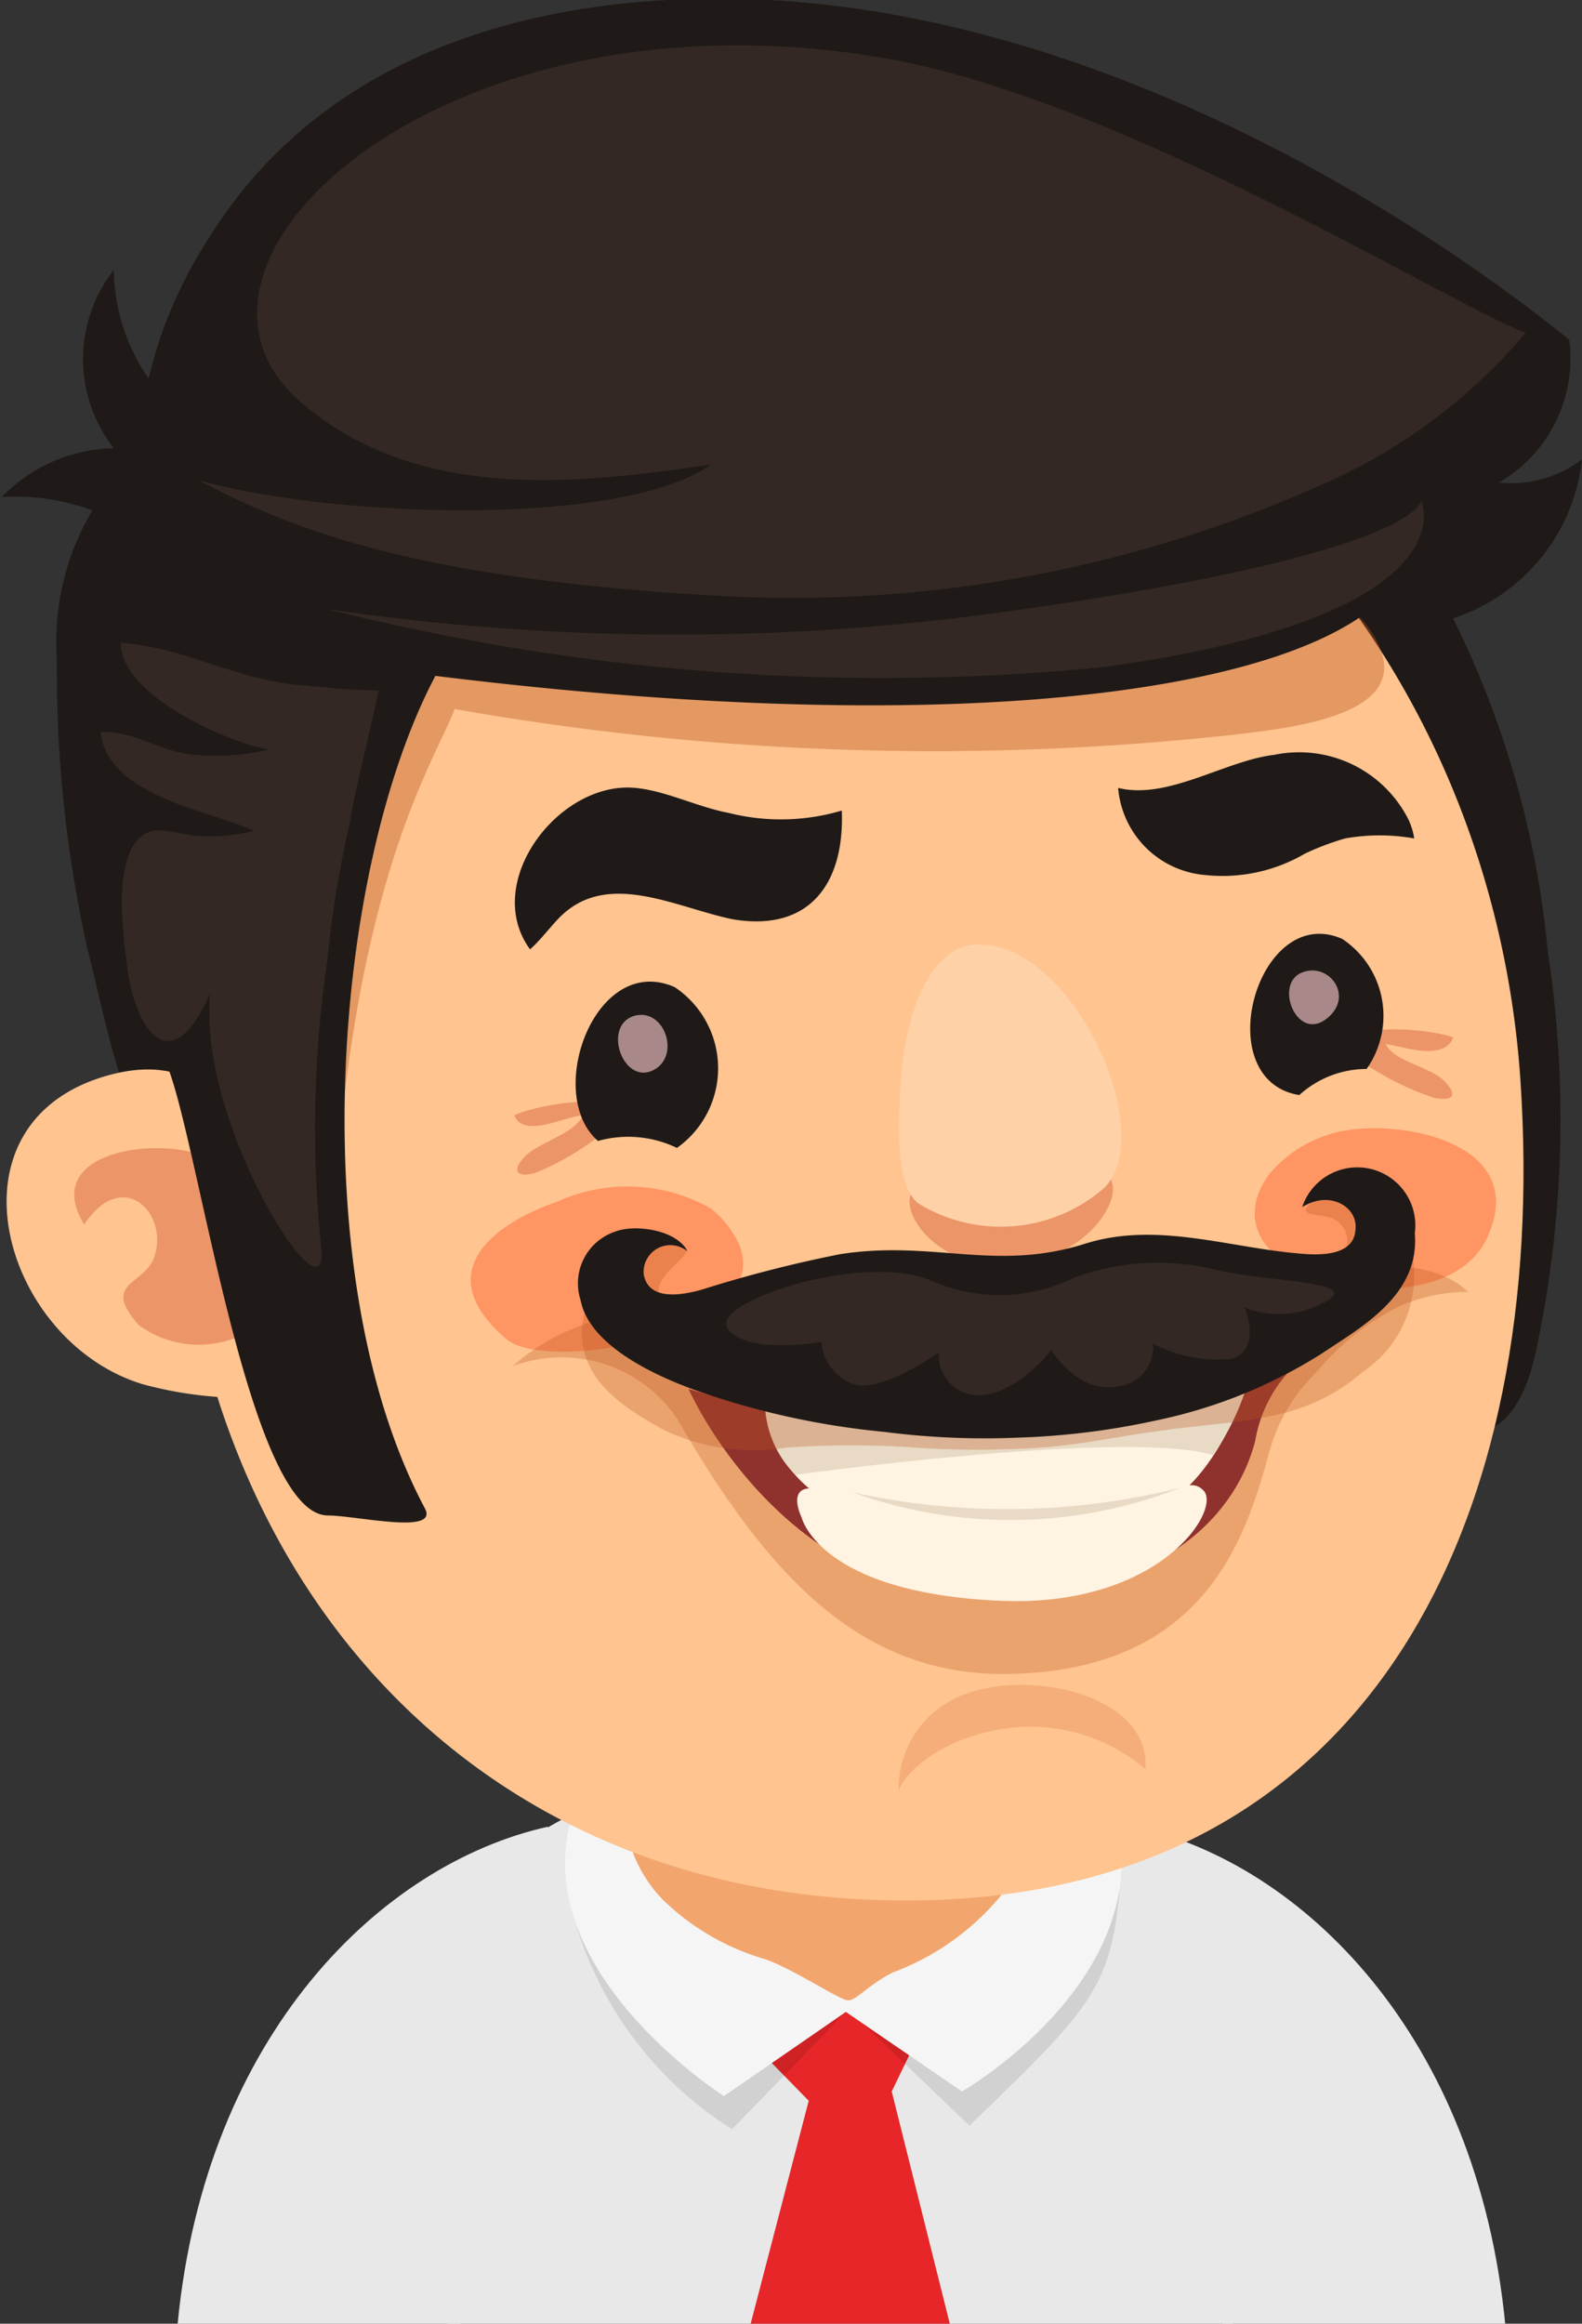 <svg id="레이어_1" data-name="레이어 1" xmlns="http://www.w3.org/2000/svg" viewBox="0 0 27.25 40.02">
  <rect x="0" y="0" width="27.25" height="40.02" fill="#333333" stroke="none"/>
  <defs>
    <style>
      .cls-1 {
        fill: #e8e8e8;
      }

      .cls-2 {
        fill: #e62628;
      }

      .cls-3 {
        opacity: 0.1;
      }

      .cls-4 {
        fill: #f5f5f5;
      }

      .cls-5 {
        fill: #f2a66e;
      }

      .cls-6 {
        fill: #1f1a17;
      }

      .cls-7 {
        fill: #ffc490;
      }

      .cls-8 {
        fill: #d14f2e;
      }

      .cls-11, .cls-8 {
        opacity: 0.4;
      }

      .cls-9 {
        fill: #ffd1a7;
      }

      .cls-10 {
        fill: #a88888;
      }

      .cls-11, .cls-14 {
        fill: #bc551e;
      }

      .cls-12 {
        fill: #ff9563;
      }

      .cls-13 {
        fill: #f5ae79;
      }

      .cls-14 {
        opacity: 0.3;
      }

      .cls-15 {
        fill: #8f322d;
      }

      .cls-16 {
        fill: #fff3e2;
      }

      .cls-17 {
        fill: #e8dac5;
      }

      .cls-18 {
        fill: #332823;
      }
    </style>
  </defs>
  <title>1</title>
  <g>
    <g>
      <path class="cls-1" d="M16.41,31.46c-2.88.64-5.9,3.59-6.38,8.56H14.9c.15-2.58.41-5.32,1-6Z" transform="translate(-6.97 0)"/>
      <path class="cls-1" d="M26.53,31.46l.5,2.59c.59.65.85,3.39,1,6H32.9C32.42,35.05,29.4,32.1,26.53,31.46Z" transform="translate(-6.97 0)"/>
      <path class="cls-1" d="M28.25,33.11c-1.45-3.33-10.58-4-13.26-.4-1.15,1.54-.89,4.58-.31,7.31H28.2C28.73,37.57,29,34.87,28.25,33.11Z" transform="translate(-6.97 0)"/>
      <path class="cls-2" d="M22.9,34.84a1.44,1.44,0,0,0-1.65-.74A1.5,1.5,0,0,0,20,35.26l.9.92-1,3.84h3.43l-1-4Z" transform="translate(-6.97 0)"/>
      <path class="cls-3" d="M16.82,32.89a6.35,6.35,0,0,0,2.76,3.78l2-2.06,2.09,2c2-1.94,2.43-2.33,2.58-4S16.27,30.54,16.82,32.89Z" transform="translate(-6.97 0)"/>
      <path class="cls-4" d="M16.88,31.1c-1,2.74,2.56,5,2.56,5l2.1-1.45,2,1.37s3.89-2.23,2.42-5.42C24.6,27.69,18,27.92,16.88,31.1Z" transform="translate(-6.97 0)"/>
      <path class="cls-5" d="M20,27.83a3.06,3.06,0,0,0-2.24,2.8,2.36,2.36,0,0,0,.64,2.1,4.2,4.2,0,0,0,1.71,1c.48.15,1.31.71,1.46.72s.33-.25.78-.48a4.41,4.41,0,0,0,2-1.5c.53-1.05,1-3.11,0-3.93A5.89,5.89,0,0,0,20,27.83Z" transform="translate(-6.97 0)"/>
    </g>
    <g>
      <path class="cls-6" d="M34.22,7.91a2,2,0,0,1-1.43.4A2.47,2.47,0,0,0,34,5.85C31.71,4,26.29.33,20.22,0c-3.74-.19-7.63.78-9.69,4.16a7.57,7.57,0,0,0-1,2.36,3.37,3.37,0,0,1-.6-1.87,2.49,2.49,0,0,0,0,3.07A2.76,2.76,0,0,0,7,8.56a3.82,3.82,0,0,1,1.56.23,4.44,4.44,0,0,0-.61,2.57,22,22,0,0,0,.53,5c.41,1.56,1,5.39,3.33,4.9,3.24-.66,6.77-2.44,10.1-1.18,2.33.88,4.44,2.33,6.8,3.2,2.1.78,4.14,2.82,4.73-.07a19.13,19.13,0,0,0,.19-6.83A16.37,16.37,0,0,0,32,10.65,3.25,3.25,0,0,0,34.22,7.91Z" transform="translate(-6.97 0)"/>
      <path class="cls-7" d="M20.89,5.56C14.75,6,9.47,12.75,10,20.25S15.56,32.8,22.71,32.73c7.91-.07,10.95-6.62,10.45-14.12S27,5.14,20.89,5.56Z" transform="translate(-6.97 0)"/>
      <path class="cls-8" d="M32,17.87c-.26-.13-2.14-.36-1.68.34a5,5,0,0,0,1.36.7c.34.06.4-.06.16-.3s-.87-.33-1-.63C31.06,18,31.84,18.3,32,17.87Z" transform="translate(-6.97 0)"/>
      <path class="cls-8" d="M15.83,19.21c.16.41.91,0,1.18,0-.13.31-.77.47-1,.71s-.15.37.18.28a4.64,4.64,0,0,0,1.3-.8C17.93,18.68,16.08,19.06,15.83,19.21Z" transform="translate(-6.97 0)"/>
      <path class="cls-6" d="M18.59,17c-1.37-.6-2.25,1.84-1.32,2.65a1.93,1.93,0,0,1,1.36.12A1.68,1.68,0,0,0,18.59,17Z" transform="translate(-6.97 0)"/>
      <path class="cls-8" d="M24.42,20.4c-.76,0-1.08-.27-1.61,0s.21,1.49,1.57,1.39,2-1.23,1.68-1.53S25.27,20.36,24.42,20.4Z" transform="translate(-6.97 0)"/>
      <path class="cls-9" d="M23.74,16.27c-.7.06-1.16,1.05-1.25,2.32s0,1.88.29,2.13A2.71,2.71,0,0,0,26,20.45C26.94,19.47,25.4,16.14,23.74,16.27Z" transform="translate(-6.97 0)"/>
      <path class="cls-6" d="M30.09,16.17c-1.46-.64-2.32,2.43-.74,2.69a1.73,1.73,0,0,1,1.16-.45A1.59,1.59,0,0,0,30.09,16.17Z" transform="translate(-6.97 0)"/>
      <path class="cls-10" d="M17.88,17.5c-.56.19-.14,1.28.41.89C18.68,18.1,18.38,17.34,17.88,17.5Z" transform="translate(-6.97 0)"/>
      <path class="cls-10" d="M29.42,16.74c-.52.17-.13,1.19.38.82S29.89,16.58,29.42,16.74Z" transform="translate(-6.97 0)"/>
      <path class="cls-7" d="M8.91,18.5c-3,.76-1.93,4.6.52,5.34a6.7,6.7,0,0,0,2.44.2l.05-.06c.38-.51-.2-3.06-.38-3.59C11.11,19.07,10.37,18.13,8.91,18.5Z" transform="translate(-6.97 0)"/>
      <path class="cls-11" d="M18.27,9.13c-2.37.24-5.4,1.27-5.95,3.93a22.17,22.17,0,0,0-.52,3.16,6.49,6.49,0,0,0,0,1,30.59,30.59,0,0,0,.91,3.85c.35-6,1.78-8,2.09-8.86a47.25,47.25,0,0,0,13.45.44c1-.12,3.45-.36,2.23-1.92C29.7,9.68,21.63,8.8,18.27,9.13Z" transform="translate(-6.97 0)"/>
      <path class="cls-8" d="M10.52,19.93c-.78-.37-2.88-.12-2.1,1.16.66-1,1.46-.2,1.21.55-.17.51-.93.43-.27,1.18a1.74,1.74,0,0,0,1.64.23C12.41,22.6,11.46,20.39,10.52,19.93Z" transform="translate(-6.97 0)"/>
      <path class="cls-6" d="M27.53,5.13c-3.4-1.59-8.64-2-12.31-.19a7.63,7.63,0,0,0-2.85,2.44c-1.59,2.31-3.6,6.12-2.78,8.92.18.63.08,1.52.3,2.16.55,1.55,1.39,7.61,2.72,7.64.5,0,1.92.34,1.68-.12-2.13-4-1.59-11,.18-14.34C25.45,13,31.7,11.46,31.29,9,31,7.28,29,5.81,27.53,5.13Z" transform="translate(-6.97 0)"/>
      <path class="cls-12" d="M19.21,20.81a2.92,2.92,0,0,0-2.65-.11c-1,.34-2.25,1.18-.87,2.36.73.64,5-.16,3.9-1.83A1.72,1.72,0,0,0,19.21,20.81Z" transform="translate(-6.97 0)"/>
      <path class="cls-12" d="M30,19.5a2.21,2.21,0,0,0-1.15.7c-.42.54-.41,1.24.51,1.69s2.8.52,3.26-.65C33.28,19.64,31,19.25,30,19.5Z" transform="translate(-6.97 0)"/>
      <path class="cls-13" d="M23.71,29.14a1.73,1.73,0,0,0-1.26,1.72c0-.13.48-.88,1.83-1.09a3.05,3.05,0,0,1,2.42.7C26.79,29.21,24.8,28.78,23.71,29.14Z" transform="translate(-6.97 0)"/>
      <path class="cls-6" d="M28.92,13c-.85.1-1.83.78-2.69.57a1.64,1.64,0,0,0,1.5,1.5,2.81,2.81,0,0,0,1.72-.37,4.69,4.69,0,0,1,.69-.26,3.4,3.4,0,0,1,1.19,0,1.17,1.17,0,0,0-.15-.42A2.11,2.11,0,0,0,28.92,13Z" transform="translate(-6.97 0)"/>
      <path class="cls-6" d="M19.52,14c-.53-.1-1.08-.38-1.6-.43-1.32-.13-2.66,1.63-1.82,2.78.17-.15.32-.35.48-.52.82-.87,2-.21,3,0,1.32.23,1.94-.6,1.89-1.87A3.69,3.69,0,0,1,19.52,14Z" transform="translate(-6.97 0)"/>
      <g>
        <path class="cls-14" d="M29.09,22.14c.14-.05.54.37.55.51s-.29.45-.49.56a7.32,7.32,0,0,1-2.28.55,21,21,0,0,1-5.65.26,12.46,12.46,0,0,1-3.14-.72l.1-.08c.52-.32,1.3-.37,1.08-.47a3.68,3.68,0,0,0-3.46.78,2.4,2.4,0,0,1,2.83.9c1.54,2.66,3.13,4.44,5.71,4.4,3.37-.06,4.08-2.31,4.49-3.81a3,3,0,0,1,.81-1.38,4.44,4.44,0,0,1,1.43-1.14,2.9,2.9,0,0,1,1.19-.25C31.52,21.54,29.93,21.8,29.09,22.14Z" transform="translate(-6.97 0)"/>
        <path class="cls-15" d="M18.83,23.92s1.71,3.91,5.68,3.6c2.7-.21,3.78-1.55,4.08-2.7a2.35,2.35,0,0,1,1-1.56A15.64,15.64,0,0,1,18.83,23.92Z" transform="translate(-6.97 0)"/>
        <path class="cls-16" d="M20.16,24.29A2.12,2.12,0,0,0,21.55,26a8.33,8.33,0,0,0,5.16.05c1.2-.35,1.77-2.28,1.77-2.28A18.13,18.13,0,0,1,20.16,24.29Z" transform="translate(-6.97 0)"/>
        <path class="cls-16" d="M25.3,26.09a12.31,12.31,0,0,1-4-.38c-.68-.24-.66.12-.52.43,0,0,.31,1.3,3.44,1.43,2.73.11,3.8-1.57,3.48-1.9S27,26,25.3,26.09Z" transform="translate(-6.97 0)"/>
        <path class="cls-17" d="M20.15,24.27a1.8,1.8,0,0,0,.52,1.13s5.72-.79,7.19-.34a4.15,4.15,0,0,0,.62-1.31A20.18,20.18,0,0,1,20.15,24.27Z" transform="translate(-6.97 0)"/>
        <path class="cls-17" d="M21.65,25.7a8,8,0,0,0,5.66-.08A12.32,12.32,0,0,1,21.65,25.7Z" transform="translate(-6.97 0)"/>
      </g>
      <path class="cls-14" d="M30.32,20.44a1.54,1.54,0,0,0-.72.24c-.38.3.13.2.35.32.5.29.08.94-.35,1-.76.05-1.51.1-2.27.17-2.3.2-4.61.52-6.92.5-.52,0-1.5.16-1.93-.17-.65-.5.89-1,.08-1.1-.54-.09-1.26.61-1.46,1.06a1.27,1.27,0,0,0-.08.23c-.18,1,.64,1.53,1.39,1.94a3.57,3.57,0,0,0,2.11.3,16.15,16.15,0,0,1,2.2,0,15.87,15.87,0,0,0,2.18,0c.72-.05,1.42-.21,2.14-.3,1.27-.18,2.37-.11,3.4-1a2,2,0,0,0,.88-1.87C31.28,21.11,31.05,20.43,30.32,20.44Z" transform="translate(-6.97 0)"/>
      <path class="cls-6" d="M29.4,20.79c.48-.3.94,0,.92.35,0,.53-.69.48-1.06.44-1.17-.11-2.4-.54-3.6-.16-1.55.49-2.61-.07-4.22.18a22.4,22.4,0,0,0-2.38.61c-.39.11-.91.18-1-.25a.46.46,0,0,1,.75-.41c-.18-.37-.9-.47-1.24-.34a.94.94,0,0,0-.6,1.18c.15.78,1.27,1.3,2,1.56a13.6,13.6,0,0,0,3.23.71,13.46,13.46,0,0,0,2.29.1,13,13,0,0,0,2.41-.3,8.58,8.58,0,0,0,2.84-1.15c.67-.45,1.69-1,1.6-2.07A1,1,0,0,0,29.4,20.79Z" transform="translate(-6.97 0)"/>
      <path class="cls-18" d="M9.05,11.07c0,.92,1.86,1.72,2.55,1.84a4,4,0,0,1-1.37.08c-.5-.06-1-.42-1.53-.38.14,1.1,1.84,1.34,2.65,1.7a3.27,3.27,0,0,1-.93.09c-.23,0-.66-.16-.89-.07-.67.27-.43,1.84-.36,2.38.12.92.71,2,1.42.4-.23,2.28,2.1,5.85,1.91,4.35a19.91,19.91,0,0,1,.11-4.94A19.13,19.13,0,0,1,13,14.15c0-.18.51-2.26.49-2.26-.45,0-.9-.05-1.35-.09C11.05,11.71,10.12,11.14,9.05,11.07Z" transform="translate(-6.97 0)"/>
      <path class="cls-18" d="M24.61,10.49a41.11,41.11,0,0,1-12,0,39,39,0,0,0,13.36,1c6.4-.88,5.48-2.87,5.48-2.87S31.46,9.51,24.61,10.49Z" transform="translate(-6.97 0)"/>
      <path class="cls-18" d="M28,21.89a4.22,4.22,0,0,0-2.52.11,2.9,2.9,0,0,1-2.48.05c-1.19-.49-3.85.39-3.49.84s1.61.22,1.61.22a.84.84,0,0,0,.55.73c.51.15,1.47-.55,1.47-.55a.69.69,0,0,0,.66.74c.69,0,1.28-.78,1.28-.78s.44.75,1.13.63a.68.68,0,0,0,.62-.74,2.39,2.39,0,0,0,1.36.26c.52-.16.22-.88.22-.88a1.61,1.61,0,0,0,1.35-.08C30.5,22.08,28.93,22.08,28,21.89Z" transform="translate(-6.97 0)"/>
      <path class="cls-18" d="M12.11,6.89c2,1.76,4.74,1.46,7.11,1.11-1.55,1.1-6.58.91-8.83.27,1.74.93,4,1.73,9.12,2A22.3,22.3,0,0,0,29.73,8.35a9.57,9.57,0,0,0,3.52-2.62c-1.3-.48-6.93-4-11-4.72C14.69-.32,9.42,4.47,12.11,6.89Z" transform="translate(-6.97 0)"/>
    </g>
  </g>
</svg>
